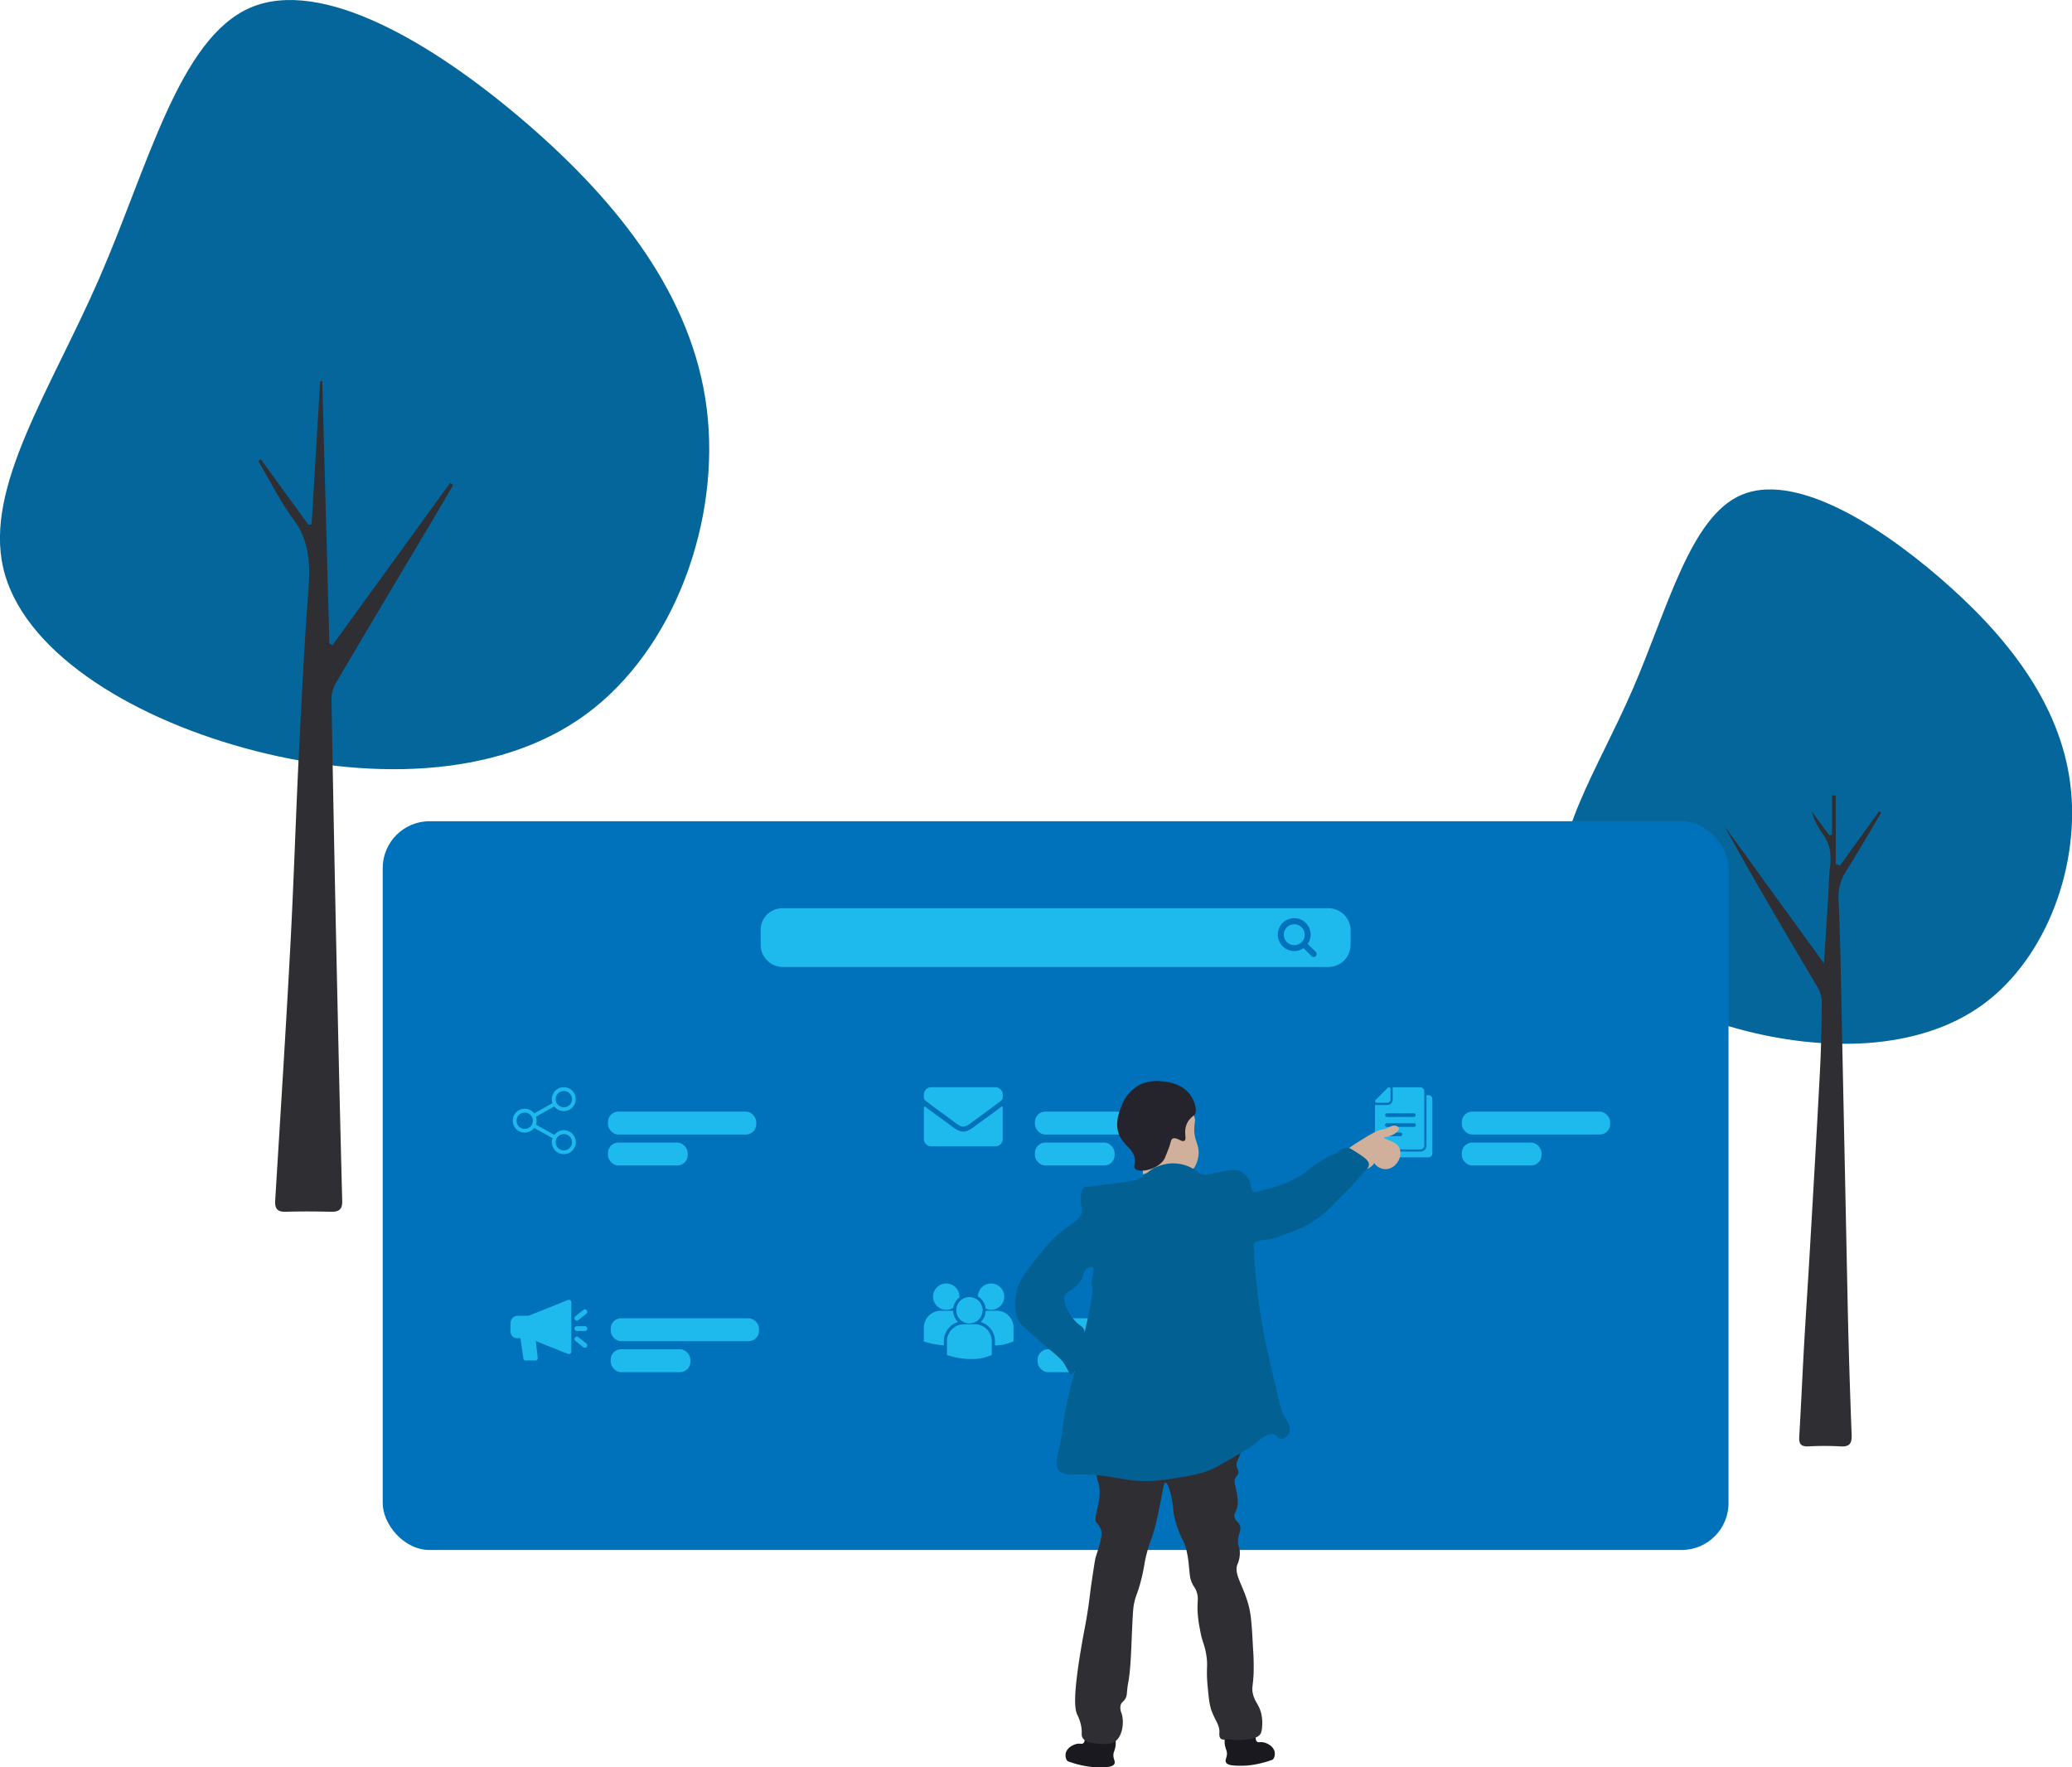 <?xml version="1.0" encoding="UTF-8"?> <svg xmlns="http://www.w3.org/2000/svg" id="Layer_1" data-name="Layer 1" viewBox="0 0 761.97 649.93"><title>services-illustration</title><g><path d="M318.54,426.8c-32.82,24-81.76,24.3-125.34,12.32s-81.83-36.28-88.8-66.19,17.46-65.58,35.4-106.8,29.3-88,55.43-99.29,67.2,12.86,101.32,42.23,61.31,63.89,66.53,105S351.43,402.78,318.54,426.8Z" transform="translate(-103.2 -164)" fill="#05669b"></path><path d="M199.16,332.94l17.43,24,1.19-.12q1.59-26.33,3.17-52.66l.76,0q1.31,48.25,2.62,96.5l1.17.54,43.24-59.61,1.14.76c-2.91,4.94-5.79,9.89-8.72,14.82-11.32,19-22.7,38.06-33.94,57.16a13.21,13.21,0,0,0-2.12,6.47q1,58,2.3,115.9.75,34.49,1.65,69c.08,3.19-1.35,4-4.22,3.92-5.5-.13-11-.17-16.5,0-3.11.09-4.11-1.14-3.93-4.14,1.91-31.24,3.91-62.48,5.58-93.73,1.28-23.93,2-47.88,3.19-71.82,1-19.46,1.92-38.92,3.41-58.34.72-9.51.66-18.3-5.41-26.53-4.95-6.71-8.71-14.31-13-21.51Z" transform="translate(-103.2 -164)" fill="#2f2f33"></path></g><g><path d="M832.4,533.41c-23.66,17.26-58.93,17.51-90.34,8.87s-59-26.14-64-47.7,12.59-47.27,25.51-77,21.13-63.41,39.95-71.55,48.44,9.26,73,30.43,44.19,46,48,75.66S856.11,516.09,832.4,533.41Z" transform="translate(-103.2 -164)" fill="#05669b"></path><path d="M795,462.9c-4.3,7.19-8.51,14.43-12.93,21.54a17.4,17.4,0,0,0-2.74,10.68c.66,13.88.83,27.78,1.12,41.67q1.14,54,2.25,108.07.52,23.39,1.44,46.77c.12,3.2-.77,4.5-4.15,4.27a110.39,110.39,0,0,0-11.79,0c-2.59.11-3.49-.83-3.34-3.41.66-11.25,1.15-22.51,1.78-33.76.68-11.9,1.49-23.79,2.17-35.69,1.26-21.71,2.54-43.42,3.67-65.14.45-8.63.63-17.27.66-25.91a11.4,11.4,0,0,0-1.84-5.44c-11.46-19.41-23-38.76-33.84-58.63,11.93,16.45,23.85,32.91,36.5,50.35.59-9.38,1.11-17.55,1.62-25.72.2-3.27.2-6.56.61-9.8.57-4.48,0-8.52-2.81-12.25a24.84,24.84,0,0,1-3.9-8.06l6.5,8.77.95-.33V456.52l1.37,0v25.25l1.54.54,14.42-20Z" transform="translate(-103.2 -164)" fill="#2f2f33"></path></g><rect x="140.74" y="302" width="494.92" height="268" rx="17.24" fill="#0072bb"></rect><g><path d="M287.75,334H488.51a8.17,8.17,0,0,1,8.17,8.17v5.26a8.17,8.17,0,0,1-8.17,8.17H287.9a8.17,8.17,0,0,1-8.17-8.17V342a8,8,0,0,1,8-8Z" fill="#1fbaed"></path><path d="M587.12,514.07l-3-2.94a6,6,0,0,0,.59-5.78,6,6,0,0,0-3.22-3.22,6,6,0,0,0-4.7,0,6,6,0,0,0-3.22,3.22,6,6,0,0,0,0,4.7,6,6,0,0,0,3.22,3.22,6,6,0,0,0,5.78-.59l2.94,2.94a1,1,0,0,0,.78.32,1.09,1.09,0,0,0,1.09-1.1A1,1,0,0,0,587.12,514.07Zm-5.21-3.65A3.84,3.84,0,1,1,583,507.7,3.72,3.72,0,0,1,581.91,510.42Z" transform="translate(-103.2 -164)" fill="#0072bb"></path></g><g><path d="M310.55,579.63a4.42,4.42,0,0,0-3.49,1.72l-6.76-3.78a4.33,4.33,0,0,0,.25-1.45,4.43,4.43,0,0,0-.25-1.46l6.75-3.77a4.39,4.39,0,1,0-.91-2.67,4.43,4.43,0,0,0,.25,1.46l-6.75,3.77a4.39,4.39,0,1,0,0,5.34l6.76,3.77a4.5,4.5,0,0,0-.26,1.47,4.4,4.4,0,1,0,4.4-4.4Zm0-14.42a3,3,0,1,1-3,3A3,3,0,0,1,310.55,565.21Zm-14.39,13.93a3,3,0,1,1,3-3A3,3,0,0,1,296.16,579.14Zm14.39,7.91a3,3,0,1,1,3-3A3,3,0,0,1,310.55,587.05Z" transform="translate(-103.2 -164)" fill="#1fbaed"></path><g><rect x="223.58" y="408.8" width="54.54" height="8.41" rx="3.8" fill="#1fbaed"></rect><rect x="223.58" y="420.19" width="29.31" height="8.41" rx="3.8" fill="#1fbaed"></rect></g></g><g><g><rect x="380.58" y="408.8" width="54.54" height="8.41" rx="3.8" fill="#1fbaed"></rect><rect x="380.58" y="420.19" width="29.31" height="8.41" rx="3.8" fill="#1fbaed"></rect></g><path d="M471.4,571a.34.34,0,0,1,.55.27v11.58a2.72,2.72,0,0,1-2.72,2.72H445.67a2.72,2.72,0,0,1-2.72-2.72V571.27a.34.34,0,0,1,.55-.26c1.27,1,2.95,2.24,8.73,6.43,1.2.87,3.21,2.71,5.22,2.7s4.08-1.86,5.23-2.7C468.46,573.25,470.13,572,471.4,571Zm-13.95,7.32c1.32,0,3.21-1.65,4.16-2.34,7.52-5.46,8.09-5.93,9.82-7.29a1.37,1.37,0,0,0,.52-1.07v-1.08a2.72,2.72,0,0,0-2.72-2.72H445.67a2.72,2.72,0,0,0-2.72,2.72v1.08a1.4,1.4,0,0,0,.52,1.07c1.74,1.35,2.31,1.83,9.83,7.29.95.69,2.84,2.36,4.15,2.34Z" transform="translate(-103.2 -164)" fill="#1fbaed"></path></g><g><g><rect x="537.58" y="408.8" width="54.54" height="8.41" rx="3.8" fill="#1fbaed"></rect><rect x="537.58" y="420.19" width="29.31" height="8.41" rx="3.8" fill="#1fbaed"></rect></g><g><path d="M628.53,566.74h-.75v18.52a2.23,2.23,0,0,1-2.23,2.23H611.84v.68a1.42,1.42,0,0,0,1.42,1.43h15.27a1.43,1.43,0,0,0,1.42-1.43v-20A1.42,1.42,0,0,0,628.53,566.74Z" transform="translate(-103.2 -164)" fill="#1fbaed"></path><path d="M617.91,586.68h7.63a1.43,1.43,0,0,0,1.43-1.42v-20a1.43,1.43,0,0,0-1.43-1.42H615.37v.47a.76.76,0,0,1,0,.15v3.9a2,2,0,0,1-2,2h-4.52v14.92a1.43,1.43,0,0,0,1.43,1.42h7.63Zm.29-4.84h-5a.67.67,0,0,1-.67-.67.68.68,0,0,1,.67-.68h5a.68.68,0,0,1,.67.68A.67.67,0,0,1,618.2,581.84Zm5-3.43h-10a.68.68,0,0,1-.67-.68.67.67,0,0,1,.67-.67h10a.67.67,0,0,1,.67.67A.68.68,0,0,1,623.18,578.41Zm-10-5h10a.68.68,0,0,1,0,1.35h-10a.68.68,0,0,1,0-1.35Z" transform="translate(-103.2 -164)" fill="#1fbaed"></path><path d="M609.47,569.54h3.91a1.19,1.19,0,0,0,1.19-1.18h0v-3.91a.6.6,0,0,0-.6-.6.59.59,0,0,0-.42.18l-4.5,4.5A.6.6,0,0,0,609.47,569.54Z" transform="translate(-103.2 -164)" fill="#1fbaed"></path></g></g><g><g><rect x="224.58" y="484.8" width="54.54" height="8.41" rx="3.8" fill="#1fbaed"></rect><rect x="224.58" y="496.19" width="29.31" height="8.41" rx="3.8" fill="#1fbaed"></rect></g><g><path d="M312.08,642.06l-14.54,5.82H293.6a2.65,2.65,0,0,0-2.65,2.64v3.23a2.41,2.41,0,0,0,2.65,2.36h1l1.06,7.47a.89.89,0,0,0,.88.75h3.52a.88.88,0,0,0,.88-1l-.69-6.16,11.83,4.73a.87.87,0,0,0,.32.06.88.88,0,0,0,.89-.88V642.88a.9.9,0,0,0-.39-.73A.89.89,0,0,0,312.08,642.06Z" transform="translate(-103.2 -164)" fill="#1fbaed"></path><path d="M315.89,649.45l2.94-2.35a.88.88,0,1,0-1.1-1.38l-2.94,2.35a.88.88,0,0,0,.55,1.57.86.86,0,0,0,.55-.19Z" transform="translate(-103.2 -164)" fill="#1fbaed"></path><path d="M315.89,655.71a.88.88,0,0,0-1.1,1.38l2.94,2.35a.88.88,0,0,0,.55.19.87.87,0,0,0,.69-.33.89.89,0,0,0-.14-1.24Z" transform="translate(-103.2 -164)" fill="#1fbaed"></path><path d="M318.28,651.7h-2.94a.88.88,0,1,0,0,1.76h2.94a.88.88,0,0,0,0-1.76Z" transform="translate(-103.2 -164)" fill="#1fbaed"></path></g></g><g><g><rect x="381.58" y="484.8" width="54.54" height="8.41" rx="3.8" fill="#1fbaed"></rect><rect x="381.58" y="496.19" width="29.31" height="8.41" rx="3.8" fill="#1fbaed"></rect></g><path d="M462.87,640.77a6,6,0,0,1,2.8,4.45,4.66,4.66,0,0,0,2,.46,4.84,4.84,0,1,0-4.84-4.91Zm-3.17,9.91a4.84,4.84,0,1,0-4.84-4.84A4.84,4.84,0,0,0,459.7,650.68Zm2.06.33h-4.11a6.21,6.21,0,0,0-6.2,6.2v5.1l.35.11a28.16,28.16,0,0,0,8.43,1.36,17.45,17.45,0,0,0,7.36-1.38l.32-.16h0v-5A6.2,6.2,0,0,0,461.76,651Zm8-5h-4.08a6,6,0,0,1-1.84,4.16,7.36,7.36,0,0,1,5.26,7.05v1.55a16.71,16.71,0,0,0,6.5-1.37l.32-.16h0v-5A6.2,6.2,0,0,0,469.77,646Zm-18.56-.33a4.8,4.8,0,0,0,2.57-.74,6.06,6.06,0,0,1,2.25-3.83,2.45,2.45,0,0,0,0-.27,4.84,4.84,0,1,0-4.84,4.84Zm4.34,4.49a6,6,0,0,1-1.84-4.13l-.45,0h-4.11a6.21,6.21,0,0,0-6.2,6.2v5l0,.07.34.11a29,29,0,0,0,7,1.32v-1.52A7.37,7.37,0,0,1,455.55,650.17Z" transform="translate(-103.2 -164)" fill="#1fbaed"></path></g><g><path d="M512.48,800.92a7,7,0,0,1,1,3.41,9.15,9.15,0,0,1-.1,2.12,13.44,13.44,0,0,1-.58,1.94c-.61,2.17.78,3.18.19,4.3s-2.74,1.2-5.4,1.23a26.68,26.68,0,0,1-5.21-.46,39.43,39.43,0,0,1-4.21-1c-.66-.2-1.59-.51-1.67-.54l-.53-.19c-.84-.47-1.18-2.13-.73-3.42a4.45,4.45,0,0,1,2.15-2.28,5.36,5.36,0,0,1,1.81-.72c1.24-.25,1.66.15,2.23-.16.89-.49.52-1.82,1-2.92C503.73,799.44,510.49,798.4,512.48,800.92Z" transform="translate(-103.2 -164)" fill="#1a1920"></path><path d="M554.57,800.34a7,7,0,0,0-1,3.41,9.21,9.21,0,0,0,.1,2.13,13.65,13.65,0,0,0,.58,1.93c.61,2.17-.78,3.19-.19,4.31s2.74,1.2,5.4,1.23a28.35,28.35,0,0,0,5.21-.46,41,41,0,0,0,4.21-1c.66-.2,1.59-.51,1.67-.54a3.94,3.94,0,0,0,.53-.19c.84-.47,1.18-2.12.73-3.42a4.49,4.49,0,0,0-2.15-2.28,5.83,5.83,0,0,0-1.81-.72c-1.24-.24-1.66.15-2.23-.16-.89-.48-.52-1.82-1-2.92C563.32,798.86,556.56,797.82,554.57,800.34Z" transform="translate(-103.2 -164)" fill="#1a1920"></path><path d="M512.74,683.12c1.51-.77,3.83-1,8.47-1.46a87.5,87.5,0,0,1,10.8-.55,82.61,82.61,0,0,1,13,1.28c1.74.31,3,.61,5.61,1.22a19.38,19.38,0,0,1,4.36,1.24c2.5,1.59,3.16,4.74,3.74,7.45.64,3.07,1.15,5.07.28,7.21-.47,1.17-1.23,2.13-1,3.6.17,1.09.75,1.56.57,2.58s-.76,1.13-1.15,2c-.49,1.1-.08,2,.29,3.73.53,2.48,1.06,5,.29,7.48-.45,1.42-1,1.78-.87,2.87.19,1.57,1.41,1.59,2,3.17.84,2.2-1.06,3.37-.58,6.9.18,1.32.46,1.28.58,2.59a10.25,10.25,0,0,1-.87,4.88c-1.37,3.58,2,7.44,4,14.67,1.07,3.76,1.29,7.88,1.73,16.1a86.52,86.52,0,0,1,.21,9.63c-.24,4.51-.77,5.13-.21,7.33.81,3.24,2.44,3.92,3.16,7.77a15,15,0,0,1,.15,4.47,6.18,6.18,0,0,1-.44,2.14c-1.21,2.23-5.11,2.35-8.48,2.46-2.72.08-2.41-.41-4.49-.21a2.22,2.22,0,0,1-1.69-.24c-.73-.58-.61-1.83-.58-2.3.16-2.72-1.53-4.34-2.87-8-.8-2.21-1-4.44-1.44-8.91-.68-7.18.26-7.34-.58-12.08-.72-4.06-1.43-4.05-2.3-9.2a41.41,41.41,0,0,1-.86-7.47c0-2.8.4-4-.29-6-.61-1.86-1.24-1.9-2-4-.61-1.69-.52-2.53-.86-5.46a39.22,39.22,0,0,0-1.15-6.9c-.81-2.73-1.31-2.52-2.88-6.9a37.31,37.31,0,0,1-1.37-4.59c-.47-2.21-.35-2.94-.64-4.9-.45-3.1-1.65-7.53-2.59-7.48-.54,0-.72,1.56-1.72,6.62-.72,3.62-1.4,7-2.27,10.32-1.16,4.3-1.44,3.77-2.62,8.08-1.32,4.81-1,5.44-2.3,10.64s-1.82,5.08-2.59,8.62c-.28,1.3-.47,2.5-.86,11.79-.21,5.08-.43,11.25-1,15.41-.29,2.3-.46,2.31-.69,4.56-.17,1.71-.14,2.39-.65,3.32-.65,1.18-1.34,1.28-1.73,2.3a4.61,4.61,0,0,0,.29,3.16c1,3.08.43,7.95-2,10.07-1.84,1.58-4.39,1.33-7.07,1.07-1.62-.16-4.33-.43-5.3-2.22-.42-.78-.24-1.37-.28-2.59a15.26,15.26,0,0,0-1.73-6c-.86-2.14-1.43-6.73,1.44-23.86,1.21-7.24,1.68-8.59,2.77-15.91.35-2.34.59-4.93,1.25-9.4.79-5.25,1.18-7.88,1.43-8.68.61-1.91,2.67-7.7,2-9.72a8.1,8.1,0,0,0-.73-1.58,7.11,7.11,0,0,0-1-1.29c-1.62-1.78,2.27-7.72.86-14.09-.24-1.09-.35-.9-.57-2-.8-4,.72-5.73.28-9.2-.32-2.56-1.22-2.21-1.43-4.32C505.26,689.9,508.66,685.21,512.74,683.12Z" transform="translate(-103.2 -164)" fill="#2f2f33"></path></g><path d="M598,587.71c.07-.5.31-1.09,6.14-4.68,8.51-5.24,5.47-2.42,10.48-4.77a2.78,2.78,0,0,1,1.9-.25c.11,0,.93.26,1.08.82.24.9-1.39,2-1.65,2.15-1.86,1.25-3.65,1-3.67,1.46s1.24.48,3.1,1.52a5.8,5.8,0,0,1,2.15,1.65,4.86,4.86,0,0,1,.5,3.79c-.54,2.29-2.69,4.52-5.19,4.56s-4.35-1.94-4.18-2.35a5,5,0,0,1-3.55,2.4C602.15,594.7,597.59,590.68,598,587.71Z" transform="translate(-103.2 -164)" fill="#d0b09a"></path><g><g><path d="M523.48,595.86l.13-.05a15.11,15.11,0,0,1,7.15-.68c4.31.76,6.3,3.7,7.29,2.92.83-.66-.31-2.93.73-3.64.62-.43,1.31.17,2.18,0,2.16-.44,2.89-4.91,2.92-5.1.69-4.45-1.82-5.58-1.46-10.93.12-1.86.48-2.5,0-3.65-1.06-2.53-4.46-3.32-5.83-3.64a13.41,13.41,0,0,0-8,.73,8.81,8.81,0,0,0-6.56,8c-.3,1.9-.07,2.82,0,6.56a24,24,0,0,0,0,3.64,10.1,10.1,0,0,0,1.46,3.65" transform="translate(-103.2 -164)" fill="#d0b09a"></path><path d="M520.56,590.76c.05,1.62-.54,2.23,0,2.92,1.52,1.93,8.81.37,10.93-3.65.1-.17.07-.14,1.46-3.64.93-2.34.72-3.23,1.46-3.64,1.44-.8,3.38,1.47,4.37.73s-.38-2.86.73-5.83a7,7,0,0,1,.73-1.46,11.36,11.36,0,0,1,2.18-2.18c1.27-1.46.1-5.07-1.46-7.29-3.21-4.6-9.28-5-10.92-5.1a14.28,14.28,0,0,0-8,1.46,14.71,14.71,0,0,0-6.56,8c-.71,1.83-2.39,6.1-.73,10.2S520.45,586.61,520.56,590.76Z" transform="translate(-103.2 -164)" fill="#25242c"></path></g><path d="M544.6,595.66c-1.14-.45-.66-.68-2.51-1.75A14.39,14.39,0,0,0,530,592.58c-4.67,1.37-5,3.78-9.24,5.4a66.32,66.32,0,0,1-7.32,1.15c-1.3.18-2.85.35-5.83.74-3.29.43-2.61.37-3.07.42-2,.2-2.22.08-2.66.38-1.22.83-1.21,2.91-1.2,4.61,0,2.28.45,2.77.43,3.87-.06,3.19-4,4.8-8.47,8.47-2.54,2.1-4.26,4.22-7.71,8.48-4.42,5.45-6.63,8.18-7.7,12.32-.45,1.72-1.81,7,.77,11.56.36.64.72,1.14,4.62,4.62,9.21,8.22,10.45,8.35,12.33,11.56,1,1.73,1.48,3.12,2.31,3.08,1.44-.07,2.46-4.4,3.32-8,.55-2.3.25-1.91.91-4.84.45-2,.66-2.5.39-3.3-.42-1.28-1.44-1.44-3.08-3.08a14.21,14.21,0,0,1-2.31-3.08c-.84-1.44-2.76-4.76-1.54-6.94.52-.93,1-.57,3.08-2.31a10.81,10.81,0,0,0,3-3.34c.88-1.7.51-2.61,1.58-3.59.65-.59,1.74-1.14,2.31-.77.88.56.21,3,0,3.85-1.44,5.65,2.27-2.65-2.31,17.72-3.34,14.89-5.43,19.79-7.7,31.59-1.34,6.94-.45,4.34-1.54,10-1.29,6.65-2.4,9.62-.77,11.56,1.42,1.68,4.09,1.58,5.39,1.54,16.91-.5,19,4.32,36.21,1.54,8.14-1.31,12.21-2,16.95-4.62,11.57-6.47,13.87-8.48,13.87-8.48,1-.9,4.65-4.15,6.93-3.08,1,.45,1.24,1.45,2.31,1.54a3.54,3.54,0,0,0,3.08-2.31c.85-2.13-.92-4.32-2.31-6.93-.68-1.3-1.49-4.74-3.08-11.56-2.78-11.94-4.17-17.9-5.39-26.19-1.31-8.87-1.85-16.07-2.09-20-.05-.89,0-1.39-.14-2.69s-.22-1.55-.08-1.92c.5-1.34,3.19-1.49,3.85-1.54,3.09-.21,6.17-1.42,12.32-3.85a37.09,37.09,0,0,0,10.79-6.93c1.69-1.43.52-.64,7.7-7.71,1.84-1.8,3.45-3.82,5.2-5.7,2-2.13,2.52-2.64,2.51-3.54,0-1.68-2.13-3-6.34-5.62a3.53,3.53,0,0,0-1.37-.55c-1.67-.25-3.11,1-3.85,1.54-2.19,1.73-.77-.09-6.93,3.86-5.36,3.44-4.47,3.56-7.71,5.39a43.62,43.62,0,0,1-9.24,3.85c-2.35.71-2,.36-4.8,1.18-1.37.4-1.69.55-2.13.36-1.39-.58-.56-3-2.32-5.39a6.9,6.9,0,0,0-3.08-2.31c-1.2-.44-2.27-.39-4.62,0C548.25,595.5,546.82,596.55,544.6,595.66Z" transform="translate(-103.2 -164)" fill="#036093"></path></g></svg> 